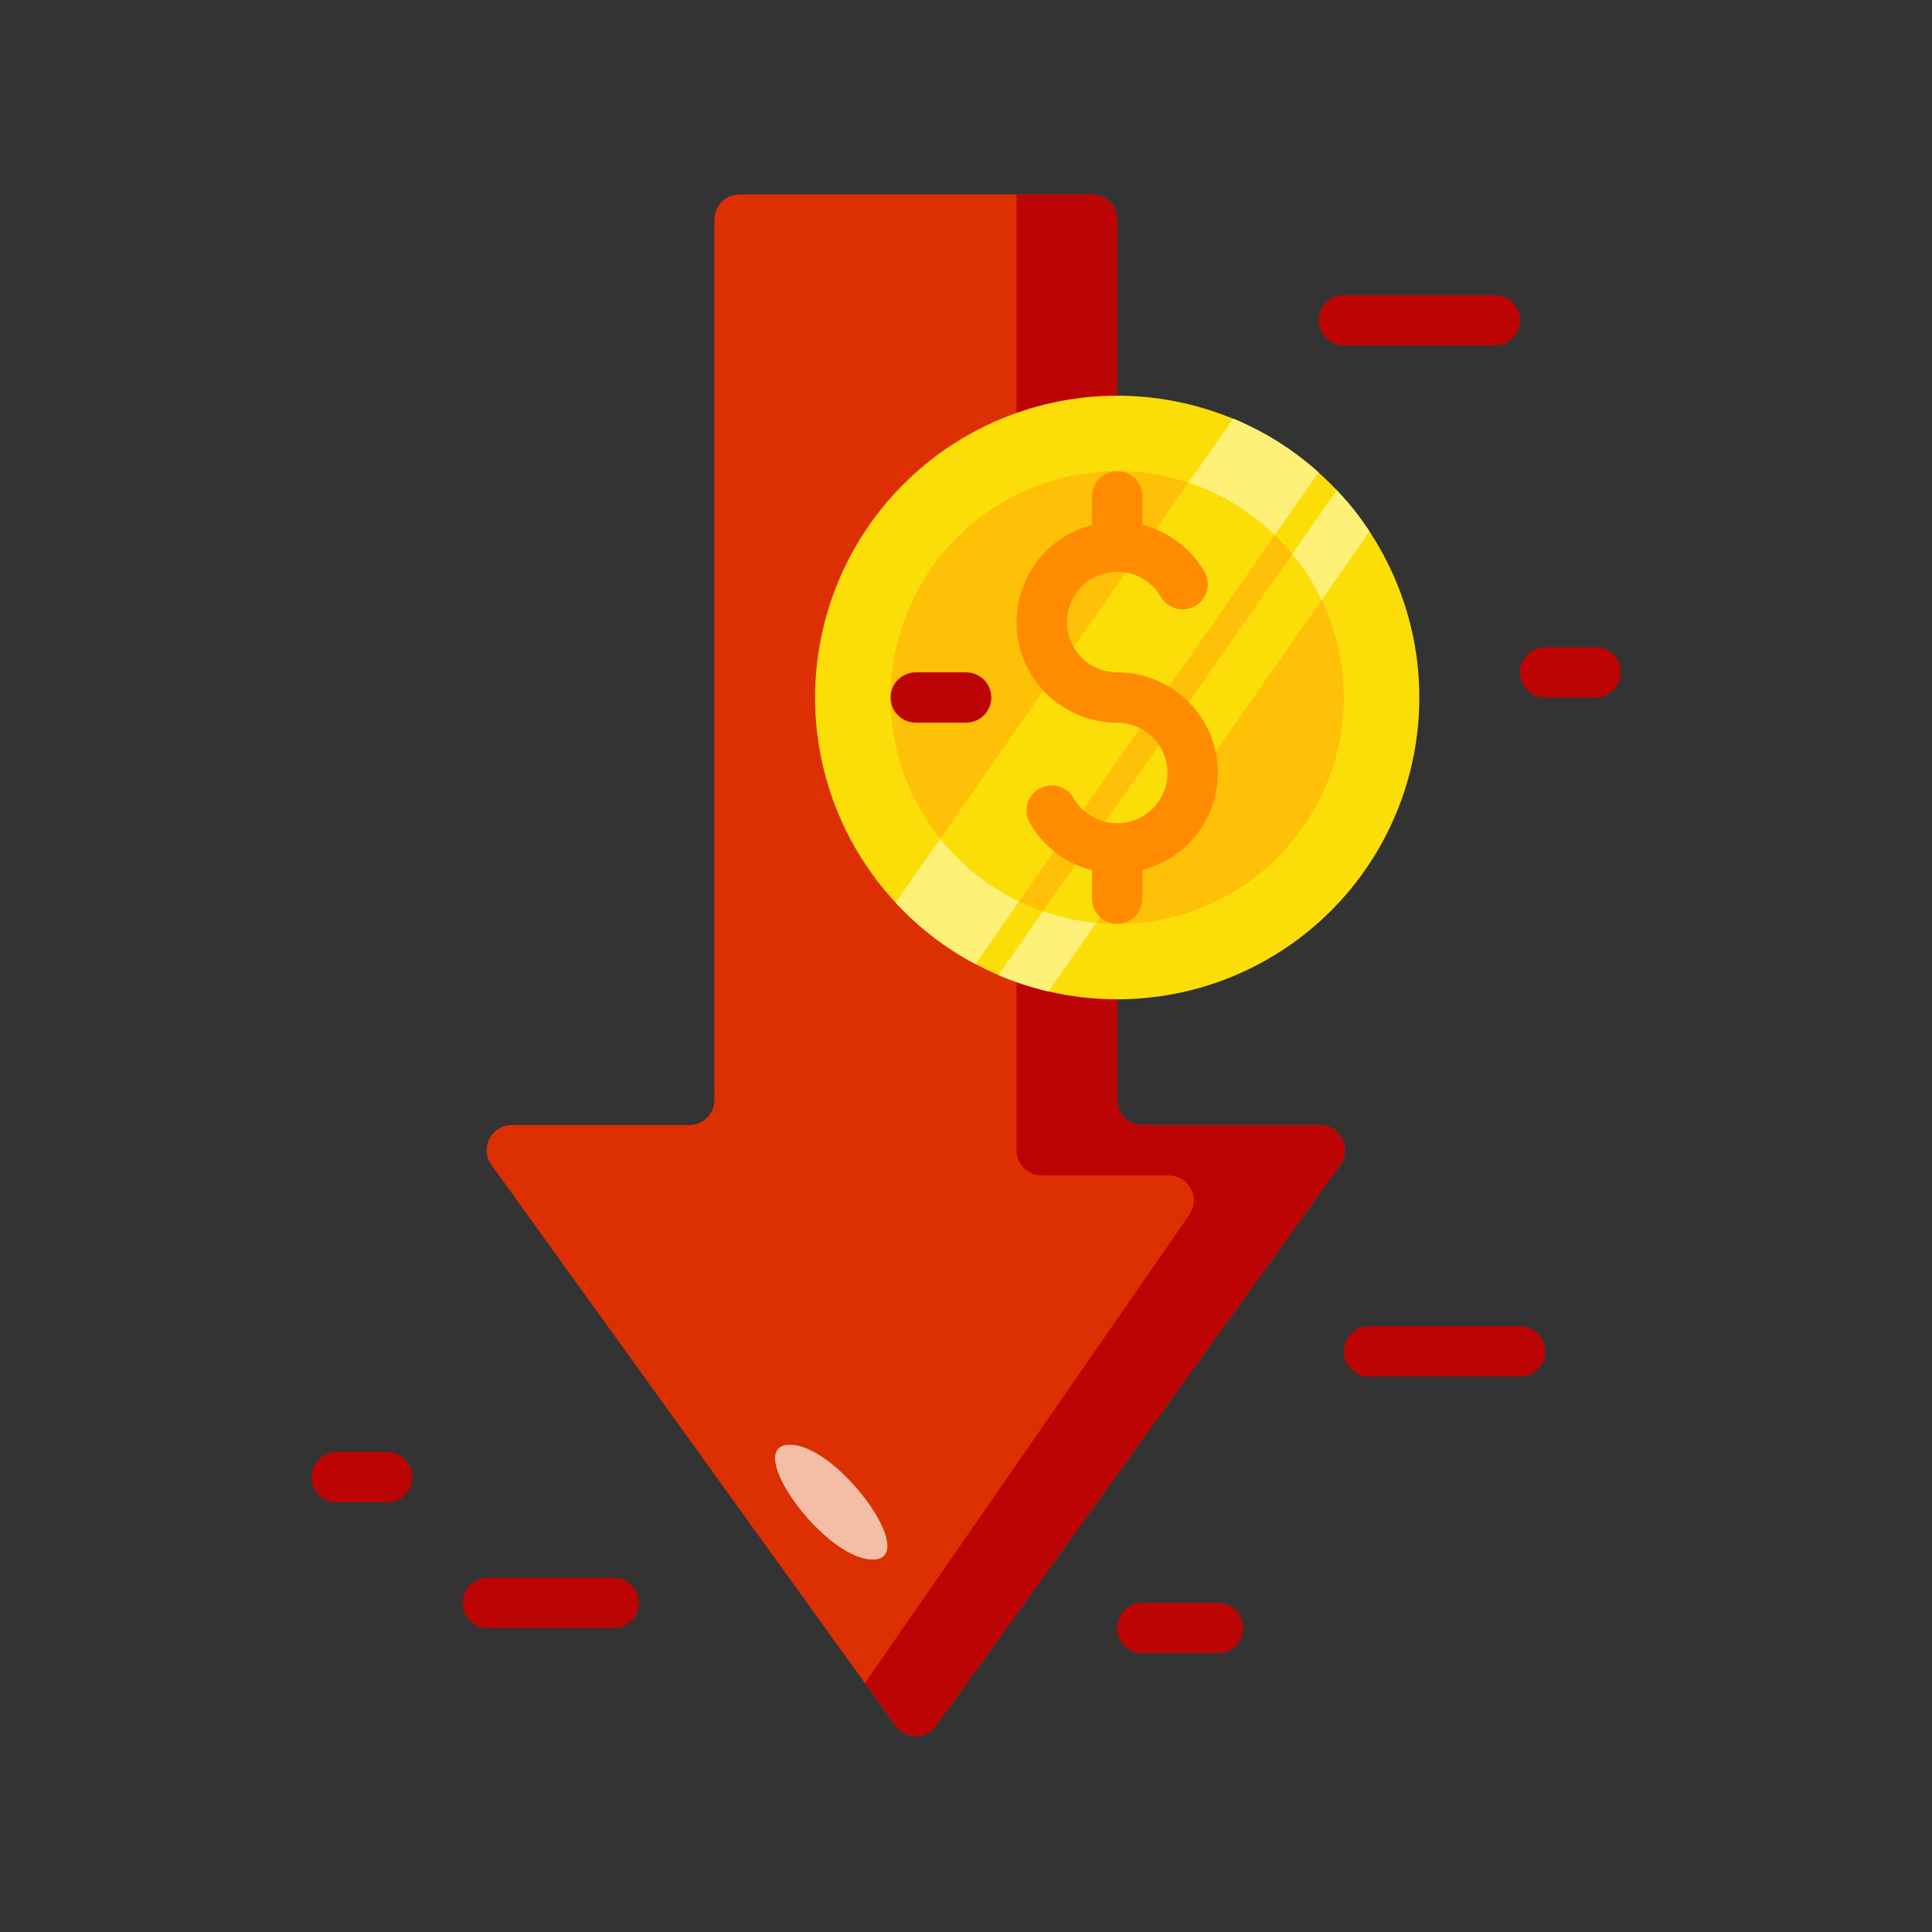 <svg xmlns="http://www.w3.org/2000/svg" xmlns:xlink="http://www.w3.org/1999/xlink" width="500" zoomAndPan="magnify" viewBox="0 0 375 375" height="500" preserveAspectRatio="xMidYMid meet" version="1.0"><rect x="0" y="0" width="375" height="375" fill="#333333" stroke="none"/><defs><clipPath id="950ff7b5e4"><path d="M 94 37.75 L 262 37.75 L 262 337 L 94 337 Z M 94 37.75 " clip-rule="nonzero"/></clipPath><clipPath id="cf67378ea4"><path d="M 167 37.75 L 262 37.75 L 262 337 L 167 337 Z M 167 37.75 " clip-rule="nonzero"/></clipPath><clipPath id="f0b3fac764"><path d="M 60.023 281 L 81 281 L 81 292 L 60.023 292 Z M 60.023 281 " clip-rule="nonzero"/></clipPath></defs><g clip-path="url(#950ff7b5e4)"><path fill="#dc2f02" d="M 216.848 213.492 C 216.848 213.812 216.879 214.129 216.941 214.445 C 217.004 214.758 217.094 215.062 217.219 215.359 C 217.34 215.656 217.492 215.938 217.672 216.203 C 217.848 216.473 218.051 216.719 218.277 216.945 C 218.504 217.172 218.75 217.371 219.02 217.551 C 219.285 217.73 219.566 217.879 219.863 218.004 C 220.16 218.125 220.465 218.219 220.781 218.281 C 221.094 218.344 221.414 218.375 221.734 218.375 L 256.188 218.375 C 256.633 218.375 257.074 218.438 257.504 218.562 C 257.934 218.684 258.34 218.863 258.723 219.098 C 259.102 219.328 259.445 219.609 259.75 219.938 C 260.055 220.266 260.309 220.629 260.512 221.027 C 260.715 221.426 260.863 221.844 260.953 222.281 C 261.043 222.723 261.07 223.164 261.039 223.609 C 261.004 224.055 260.914 224.488 260.762 224.91 C 260.609 225.332 260.402 225.723 260.145 226.086 L 181.711 334.902 C 181.484 335.219 181.227 335.504 180.938 335.758 C 180.645 336.012 180.324 336.23 179.98 336.406 C 179.637 336.586 179.277 336.723 178.898 336.812 C 178.523 336.906 178.141 336.953 177.75 336.953 C 177.363 336.953 176.98 336.906 176.605 336.812 C 176.227 336.723 175.867 336.586 175.523 336.406 C 175.176 336.23 174.859 336.012 174.566 335.758 C 174.273 335.504 174.016 335.219 173.793 334.902 L 95.359 226.086 C 95.098 225.723 94.895 225.332 94.742 224.91 C 94.59 224.488 94.5 224.055 94.465 223.609 C 94.434 223.164 94.461 222.723 94.551 222.281 C 94.641 221.844 94.785 221.426 94.992 221.027 C 95.195 220.629 95.449 220.266 95.754 219.938 C 96.059 219.609 96.402 219.328 96.781 219.098 C 97.164 218.863 97.57 218.684 98 218.562 C 98.43 218.438 98.871 218.375 99.316 218.375 L 133.77 218.375 C 134.09 218.375 134.41 218.344 134.723 218.281 C 135.039 218.219 135.344 218.125 135.641 218.004 C 135.938 217.879 136.219 217.73 136.484 217.551 C 136.75 217.371 137 217.172 137.227 216.945 C 137.453 216.719 137.656 216.473 137.832 216.203 C 138.012 215.938 138.16 215.656 138.285 215.359 C 138.406 215.062 138.5 214.758 138.562 214.445 C 138.625 214.129 138.656 213.812 138.656 213.492 L 138.656 42.633 C 138.656 42.312 138.688 41.992 138.75 41.68 C 138.812 41.363 138.906 41.059 139.027 40.762 C 139.152 40.469 139.301 40.188 139.48 39.918 C 139.66 39.652 139.859 39.406 140.09 39.18 C 140.316 38.953 140.562 38.75 140.828 38.574 C 141.094 38.395 141.375 38.246 141.672 38.121 C 141.969 38 142.273 37.906 142.59 37.844 C 142.906 37.781 143.223 37.75 143.543 37.75 L 211.961 37.75 C 212.281 37.75 212.598 37.781 212.914 37.844 C 213.227 37.906 213.531 38 213.828 38.121 C 214.125 38.246 214.406 38.395 214.676 38.574 C 214.941 38.75 215.188 38.953 215.414 39.18 C 215.641 39.406 215.844 39.652 216.023 39.918 C 216.199 40.188 216.352 40.469 216.473 40.762 C 216.598 41.059 216.691 41.363 216.754 41.68 C 216.816 41.992 216.848 42.312 216.848 42.633 Z M 216.848 213.492 " fill-opacity="1" fill-rule="nonzero"/></g><g clip-path="url(#cf67378ea4)"><path fill="#bc0404" d="M 260.145 226.086 L 181.711 334.902 C 181.484 335.219 181.227 335.504 180.938 335.758 C 180.645 336.012 180.324 336.23 179.98 336.406 C 179.637 336.586 179.277 336.723 178.898 336.812 C 178.523 336.906 178.141 336.953 177.75 336.953 C 177.363 336.953 176.98 336.906 176.605 336.812 C 176.227 336.723 175.867 336.586 175.523 336.406 C 175.176 336.23 174.859 336.012 174.566 335.758 C 174.273 335.504 174.016 335.219 173.793 334.902 L 167.879 326.699 L 230.824 235.852 C 231.082 235.484 231.289 235.094 231.441 234.672 C 231.59 234.254 231.684 233.82 231.715 233.371 C 231.75 232.926 231.719 232.484 231.633 232.047 C 231.543 231.609 231.395 231.191 231.191 230.793 C 230.988 230.395 230.73 230.031 230.43 229.703 C 230.125 229.375 229.781 229.094 229.398 228.859 C 229.02 228.625 228.613 228.445 228.184 228.324 C 227.75 228.203 227.312 228.141 226.863 228.137 L 202.188 228.137 C 201.863 228.137 201.547 228.105 201.23 228.043 C 200.918 227.98 200.613 227.887 200.316 227.766 C 200.02 227.645 199.738 227.492 199.473 227.316 C 199.203 227.137 198.957 226.934 198.73 226.707 C 198.504 226.48 198.301 226.234 198.121 225.969 C 197.945 225.703 197.793 225.418 197.672 225.125 C 197.547 224.828 197.457 224.523 197.395 224.207 C 197.332 223.895 197.301 223.574 197.301 223.254 L 197.301 37.75 L 211.961 37.75 C 212.281 37.75 212.598 37.781 212.914 37.844 C 213.227 37.906 213.531 38 213.828 38.121 C 214.125 38.246 214.406 38.395 214.676 38.574 C 214.941 38.75 215.188 38.953 215.414 39.18 C 215.641 39.406 215.844 39.652 216.023 39.918 C 216.199 40.188 216.352 40.469 216.473 40.762 C 216.598 41.059 216.691 41.363 216.754 41.68 C 216.816 41.992 216.848 42.312 216.848 42.633 L 216.848 213.492 C 216.848 213.812 216.879 214.129 216.941 214.445 C 217.004 214.758 217.094 215.062 217.219 215.359 C 217.34 215.656 217.492 215.938 217.672 216.203 C 217.848 216.473 218.051 216.719 218.277 216.945 C 218.504 217.172 218.75 217.371 219.02 217.551 C 219.285 217.73 219.566 217.879 219.863 218.004 C 220.16 218.125 220.465 218.219 220.781 218.281 C 221.094 218.344 221.414 218.375 221.734 218.375 L 256.188 218.375 C 256.633 218.375 257.074 218.438 257.504 218.562 C 257.934 218.684 258.34 218.863 258.723 219.098 C 259.102 219.328 259.445 219.609 259.75 219.938 C 260.055 220.266 260.309 220.629 260.512 221.027 C 260.715 221.426 260.863 221.844 260.953 222.281 C 261.043 222.723 261.07 223.164 261.039 223.609 C 261.004 224.055 260.914 224.488 260.762 224.91 C 260.609 225.332 260.402 225.723 260.145 226.086 Z M 260.145 226.086 " fill-opacity="1" fill-rule="nonzero"/></g><path fill="#fbde08" d="M 275.488 135.383 C 275.488 137.305 275.395 139.219 275.207 141.125 C 275.02 143.035 274.738 144.93 274.363 146.812 C 273.988 148.695 273.52 150.555 272.965 152.391 C 272.406 154.227 271.762 156.031 271.023 157.801 C 270.289 159.574 269.469 161.309 268.562 163 C 267.66 164.691 266.672 166.336 265.605 167.93 C 264.539 169.527 263.395 171.066 262.176 172.547 C 260.961 174.031 259.672 175.449 258.312 176.809 C 256.953 178.164 255.535 179.449 254.047 180.668 C 252.562 181.887 251.023 183.027 249.426 184.094 C 247.828 185.16 246.184 186.145 244.488 187.047 C 242.797 187.953 241.062 188.773 239.289 189.508 C 237.512 190.242 235.707 190.887 233.871 191.441 C 232.031 192 230.172 192.465 228.285 192.84 C 226.402 193.215 224.504 193.496 222.594 193.684 C 220.684 193.871 218.766 193.965 216.848 193.965 C 214.926 193.965 213.012 193.871 211.098 193.684 C 209.188 193.496 207.289 193.215 205.406 192.84 C 203.523 192.465 201.66 192 199.824 191.441 C 197.984 190.887 196.18 190.242 194.406 189.508 C 192.629 188.773 190.895 187.953 189.203 187.047 C 187.508 186.145 185.863 185.16 184.266 184.094 C 182.668 183.027 181.129 181.887 179.645 180.668 C 178.16 179.449 176.738 178.164 175.379 176.809 C 174.023 175.449 172.734 174.031 171.516 172.547 C 170.297 171.066 169.152 169.527 168.086 167.93 C 167.02 166.336 166.035 164.691 165.129 163 C 164.223 161.309 163.402 159.574 162.668 157.801 C 161.934 156.031 161.285 154.227 160.73 152.391 C 160.172 150.555 159.707 148.695 159.332 146.812 C 158.957 144.93 158.676 143.035 158.488 141.125 C 158.297 139.219 158.203 137.305 158.203 135.383 C 158.203 133.465 158.297 131.551 158.488 129.641 C 158.676 127.734 158.957 125.836 159.332 123.957 C 159.707 122.074 160.172 120.215 160.73 118.379 C 161.285 116.543 161.934 114.738 162.668 112.965 C 163.402 111.195 164.223 109.461 165.129 107.77 C 166.035 106.078 167.02 104.434 168.086 102.84 C 169.152 101.242 170.297 99.703 171.516 98.223 C 172.734 96.738 174.023 95.316 175.379 93.961 C 176.738 92.605 178.16 91.316 179.645 90.102 C 181.129 88.883 182.668 87.742 184.266 86.676 C 185.863 85.609 187.508 84.625 189.203 83.723 C 190.895 82.816 192.629 81.996 194.406 81.262 C 196.18 80.527 197.984 79.883 199.824 79.328 C 201.66 78.77 203.523 78.305 205.406 77.93 C 207.289 77.555 209.188 77.273 211.098 77.086 C 213.012 76.898 214.926 76.805 216.848 76.805 C 218.766 76.805 220.684 76.898 222.594 77.086 C 224.504 77.273 226.402 77.555 228.285 77.93 C 230.172 78.305 232.031 78.77 233.871 79.328 C 235.707 79.883 237.512 80.527 239.289 81.262 C 241.062 81.996 242.797 82.816 244.488 83.723 C 246.184 84.625 247.828 85.609 249.426 86.676 C 251.023 87.742 252.562 88.883 254.047 90.102 C 255.535 91.316 256.953 92.605 258.312 93.961 C 259.672 95.316 260.961 96.738 262.176 98.223 C 263.395 99.703 264.539 101.242 265.605 102.84 C 266.672 104.434 267.66 106.078 268.562 107.77 C 269.469 109.461 270.289 111.195 271.023 112.965 C 271.762 114.738 272.406 116.543 272.965 118.379 C 273.52 120.215 273.988 122.074 274.363 123.957 C 274.738 125.836 275.02 127.734 275.207 129.641 C 275.395 131.551 275.488 133.465 275.488 135.383 Z M 275.488 135.383 " fill-opacity="1" fill-rule="nonzero"/><path fill="#ffc008" d="M 260.828 135.383 C 260.828 136.824 260.758 138.258 260.617 139.691 C 260.477 141.121 260.266 142.543 259.984 143.957 C 259.703 145.367 259.352 146.762 258.934 148.137 C 258.516 149.516 258.031 150.867 257.48 152.199 C 256.93 153.527 256.312 154.828 255.637 156.094 C 254.957 157.363 254.215 158.598 253.414 159.793 C 252.617 160.988 251.758 162.145 250.844 163.258 C 249.93 164.371 248.965 165.434 247.945 166.453 C 246.926 167.469 245.863 168.434 244.75 169.348 C 243.633 170.262 242.48 171.117 241.281 171.914 C 240.082 172.715 238.852 173.453 237.578 174.133 C 236.309 174.809 235.008 175.426 233.676 175.977 C 232.348 176.527 230.992 177.012 229.613 177.43 C 228.234 177.848 226.84 178.195 225.426 178.477 C 224.016 178.758 222.59 178.969 221.156 179.109 C 219.723 179.25 218.285 179.32 216.848 179.32 C 215.406 179.32 213.969 179.25 212.535 179.109 C 211.102 178.969 209.68 178.758 208.266 178.477 C 206.852 178.195 205.457 177.848 204.078 177.43 C 202.699 177.012 201.348 176.527 200.016 175.977 C 198.684 175.426 197.383 174.809 196.113 174.133 C 194.844 173.453 193.609 172.715 192.41 171.914 C 191.215 171.117 190.059 170.262 188.945 169.348 C 187.832 168.434 186.766 167.469 185.746 166.453 C 184.727 165.434 183.762 164.371 182.848 163.258 C 181.934 162.145 181.078 160.988 180.277 159.793 C 179.477 158.598 178.738 157.363 178.059 156.094 C 177.379 154.828 176.766 153.527 176.211 152.199 C 175.66 150.867 175.176 149.516 174.758 148.137 C 174.34 146.762 173.992 145.367 173.711 143.957 C 173.43 142.543 173.219 141.121 173.078 139.691 C 172.934 138.258 172.863 136.824 172.863 135.383 C 172.863 133.945 172.934 132.512 173.078 131.078 C 173.219 129.645 173.43 128.223 173.711 126.812 C 173.992 125.402 174.34 124.008 174.758 122.629 C 175.176 121.254 175.66 119.902 176.211 118.57 C 176.766 117.242 177.379 115.941 178.059 114.672 C 178.738 113.406 179.477 112.172 180.277 110.977 C 181.078 109.777 181.934 108.625 182.848 107.512 C 183.762 106.398 184.727 105.336 185.746 104.316 C 186.766 103.301 187.832 102.336 188.945 101.422 C 190.059 100.508 191.215 99.652 192.41 98.852 C 193.609 98.055 194.844 97.316 196.113 96.637 C 197.383 95.957 198.684 95.344 200.016 94.793 C 201.348 94.242 202.699 93.758 204.078 93.34 C 205.457 92.922 206.852 92.574 208.266 92.293 C 209.68 92.012 211.102 91.801 212.535 91.66 C 213.969 91.52 215.406 91.449 216.848 91.449 C 218.285 91.449 219.723 91.52 221.156 91.66 C 222.59 91.801 224.016 92.012 225.426 92.293 C 226.84 92.574 228.234 92.922 229.613 93.34 C 230.992 93.758 232.348 94.242 233.676 94.793 C 235.008 95.344 236.309 95.957 237.578 96.637 C 238.852 97.316 240.082 98.055 241.281 98.852 C 242.48 99.652 243.633 100.508 244.75 101.422 C 245.863 102.336 246.926 103.301 247.945 104.316 C 248.965 105.336 249.93 106.398 250.844 107.512 C 251.758 108.625 252.617 109.777 253.414 110.977 C 254.215 112.172 254.957 113.406 255.637 114.672 C 256.312 115.941 256.93 117.242 257.48 118.57 C 258.031 119.902 258.516 121.254 258.934 122.629 C 259.352 124.008 259.703 125.402 259.984 126.812 C 260.266 128.223 260.477 129.645 260.617 131.078 C 260.758 132.512 260.828 133.945 260.828 135.383 Z M 260.828 135.383 " fill-opacity="1" fill-rule="nonzero"/><path fill="#fbde08" d="M 247.438 103.848 L 197.789 174.977 C 191.75 172.082 186.648 168.016 182.492 162.77 L 230.676 93.695 C 237.039 95.805 242.625 99.188 247.438 103.848 Z M 247.438 103.848 " fill-opacity="1" fill-rule="nonzero"/><path fill="#fff177" d="M 197.789 174.977 L 189.332 187.129 C 183.496 184.035 178.332 180.062 173.844 175.219 L 182.492 162.77 C 186.648 168.016 191.75 172.082 197.789 174.977 Z M 197.789 174.977 " fill-opacity="1" fill-rule="nonzero"/><path fill="#fff177" d="M 255.941 91.691 L 247.438 103.848 C 242.625 99.188 237.039 95.805 230.676 93.695 L 239.375 81.246 C 245.492 83.789 251.012 87.273 255.941 91.691 Z M 255.941 91.691 " fill-opacity="1" fill-rule="nonzero"/><path fill="#fbde08" d="M 256.527 116.445 L 212.789 179.125 C 209.242 178.809 205.789 178.062 202.43 176.879 L 250.809 107.559 C 253.098 110.273 255.004 113.234 256.527 116.445 Z M 256.527 116.445 " fill-opacity="1" fill-rule="nonzero"/><path fill="#fff177" d="M 202.43 176.879 C 205.789 178.062 209.242 178.809 212.789 179.125 L 203.504 192.453 C 200.172 191.672 196.93 190.617 193.781 189.277 Z M 202.43 176.879 " fill-opacity="1" fill-rule="nonzero"/><path fill="#fff177" d="M 265.812 103.164 L 256.527 116.445 C 255.004 113.234 253.098 110.273 250.809 107.559 L 259.461 95.16 C 261.852 97.613 263.969 100.281 265.812 103.164 Z M 265.812 103.164 " fill-opacity="1" fill-rule="nonzero"/><path fill="#bc0404" d="M 119.109 316.008 L 94.676 316.008 C 94.355 316.008 94.035 315.977 93.723 315.914 C 93.406 315.852 93.102 315.758 92.805 315.637 C 92.508 315.516 92.227 315.363 91.961 315.188 C 91.691 315.008 91.445 314.805 91.219 314.578 C 90.992 314.352 90.789 314.105 90.613 313.84 C 90.434 313.574 90.281 313.289 90.16 312.996 C 90.035 312.699 89.945 312.395 89.883 312.078 C 89.82 311.766 89.789 311.445 89.789 311.125 C 89.789 310.805 89.82 310.488 89.883 310.176 C 89.945 309.859 90.035 309.555 90.16 309.258 C 90.281 308.961 90.434 308.68 90.613 308.414 C 90.789 308.148 90.992 307.902 91.219 307.676 C 91.445 307.449 91.691 307.246 91.961 307.066 C 92.227 306.891 92.508 306.738 92.805 306.617 C 93.102 306.492 93.406 306.402 93.723 306.34 C 94.035 306.277 94.355 306.246 94.676 306.246 L 119.109 306.246 C 119.43 306.246 119.746 306.277 120.062 306.34 C 120.379 306.402 120.684 306.492 120.98 306.617 C 121.277 306.738 121.559 306.891 121.824 307.066 C 122.09 307.246 122.336 307.449 122.566 307.676 C 122.793 307.902 122.992 308.148 123.172 308.414 C 123.352 308.68 123.5 308.961 123.625 309.258 C 123.746 309.555 123.84 309.859 123.902 310.176 C 123.965 310.488 123.996 310.805 123.996 311.125 C 123.996 311.445 123.965 311.766 123.902 312.078 C 123.84 312.395 123.746 312.699 123.625 312.996 C 123.5 313.289 123.352 313.574 123.172 313.84 C 122.992 314.105 122.793 314.352 122.566 314.578 C 122.336 314.805 122.09 315.008 121.824 315.188 C 121.559 315.363 121.277 315.516 120.98 315.637 C 120.684 315.758 120.379 315.852 120.062 315.914 C 119.746 315.977 119.43 316.008 119.109 316.008 Z M 119.109 316.008 " fill-opacity="1" fill-rule="nonzero"/><path fill="#bc0404" d="M 236.395 320.891 L 221.734 320.891 C 221.414 320.891 221.094 320.859 220.781 320.797 C 220.465 320.734 220.16 320.641 219.863 320.52 C 219.566 320.395 219.285 320.246 219.02 320.066 C 218.75 319.891 218.504 319.688 218.277 319.461 C 218.051 319.234 217.848 318.988 217.672 318.719 C 217.492 318.453 217.34 318.172 217.219 317.875 C 217.094 317.582 217.004 317.273 216.941 316.961 C 216.879 316.645 216.848 316.328 216.848 316.008 C 216.848 315.688 216.879 315.371 216.941 315.055 C 217.004 314.742 217.094 314.438 217.219 314.141 C 217.34 313.844 217.492 313.562 217.672 313.297 C 217.848 313.031 218.051 312.781 218.277 312.555 C 218.504 312.328 218.75 312.129 219.02 311.949 C 219.285 311.77 219.566 311.621 219.863 311.5 C 220.16 311.375 220.465 311.281 220.781 311.219 C 221.094 311.156 221.414 311.125 221.734 311.125 L 236.395 311.125 C 236.715 311.125 237.031 311.156 237.348 311.219 C 237.66 311.281 237.969 311.375 238.266 311.5 C 238.559 311.621 238.844 311.77 239.109 311.949 C 239.375 312.129 239.621 312.328 239.848 312.555 C 240.078 312.781 240.277 313.031 240.457 313.297 C 240.637 313.562 240.785 313.844 240.91 314.141 C 241.031 314.438 241.125 314.742 241.188 315.055 C 241.25 315.371 241.281 315.688 241.281 316.008 C 241.281 316.328 241.25 316.645 241.188 316.961 C 241.125 317.273 241.031 317.582 240.91 317.875 C 240.785 318.172 240.637 318.453 240.457 318.719 C 240.277 318.988 240.078 319.234 239.848 319.461 C 239.621 319.688 239.375 319.891 239.109 320.066 C 238.844 320.246 238.559 320.395 238.266 320.52 C 237.969 320.641 237.66 320.734 237.348 320.797 C 237.031 320.859 236.715 320.891 236.395 320.891 Z M 236.395 320.891 " fill-opacity="1" fill-rule="nonzero"/><path fill="#bc0404" d="M 295.035 267.191 L 265.715 267.191 C 265.395 267.191 265.078 267.16 264.762 267.098 C 264.445 267.035 264.141 266.941 263.844 266.82 C 263.547 266.695 263.266 266.547 263 266.367 C 262.734 266.191 262.488 265.988 262.258 265.762 C 262.031 265.535 261.828 265.289 261.652 265.023 C 261.473 264.754 261.324 264.473 261.199 264.176 C 261.078 263.883 260.984 263.574 260.922 263.262 C 260.859 262.949 260.828 262.629 260.828 262.309 C 260.828 261.988 260.859 261.672 260.922 261.355 C 260.984 261.043 261.078 260.738 261.199 260.441 C 261.324 260.145 261.473 259.863 261.652 259.598 C 261.828 259.332 262.031 259.086 262.258 258.859 C 262.488 258.633 262.734 258.43 263 258.25 C 263.266 258.074 263.547 257.922 263.844 257.801 C 264.141 257.676 264.445 257.586 264.762 257.523 C 265.078 257.457 265.395 257.426 265.715 257.426 L 295.035 257.426 C 295.355 257.426 295.676 257.457 295.988 257.52 C 296.305 257.586 296.609 257.676 296.906 257.801 C 297.203 257.922 297.484 258.074 297.75 258.25 C 298.02 258.43 298.266 258.633 298.492 258.859 C 298.719 259.086 298.922 259.332 299.098 259.598 C 299.277 259.863 299.43 260.145 299.551 260.441 C 299.676 260.738 299.766 261.043 299.828 261.355 C 299.891 261.672 299.922 261.988 299.922 262.309 C 299.922 262.629 299.891 262.949 299.828 263.262 C 299.766 263.574 299.676 263.883 299.551 264.176 C 299.43 264.473 299.277 264.754 299.098 265.023 C 298.922 265.289 298.719 265.535 298.492 265.762 C 298.266 265.988 298.02 266.191 297.75 266.367 C 297.484 266.547 297.203 266.695 296.906 266.82 C 296.609 266.941 296.305 267.035 295.988 267.098 C 295.676 267.16 295.355 267.191 295.035 267.191 Z M 295.035 267.191 " fill-opacity="1" fill-rule="nonzero"/><path fill="#bc0404" d="M 290.148 67.039 L 260.828 67.039 C 260.508 67.039 260.191 67.008 259.875 66.945 C 259.559 66.883 259.254 66.793 258.957 66.668 C 258.66 66.547 258.379 66.395 258.113 66.219 C 257.848 66.039 257.598 65.836 257.371 65.609 C 257.145 65.383 256.941 65.137 256.766 64.871 C 256.586 64.605 256.438 64.324 256.312 64.027 C 256.191 63.73 256.098 63.426 256.035 63.109 C 255.973 62.797 255.941 62.48 255.941 62.16 C 255.941 61.84 255.973 61.52 256.035 61.207 C 256.098 60.891 256.191 60.586 256.312 60.289 C 256.438 59.996 256.586 59.715 256.766 59.445 C 256.941 59.18 257.145 58.934 257.371 58.707 C 257.598 58.48 257.848 58.277 258.113 58.098 C 258.379 57.922 258.66 57.77 258.957 57.648 C 259.254 57.527 259.559 57.434 259.875 57.371 C 260.191 57.309 260.508 57.277 260.828 57.277 L 290.148 57.277 C 290.469 57.277 290.789 57.309 291.102 57.371 C 291.418 57.434 291.723 57.527 292.02 57.648 C 292.316 57.77 292.598 57.922 292.863 58.098 C 293.133 58.277 293.379 58.48 293.605 58.707 C 293.832 58.934 294.035 59.18 294.211 59.445 C 294.391 59.715 294.543 59.996 294.664 60.289 C 294.785 60.586 294.879 60.891 294.941 61.207 C 295.004 61.52 295.035 61.84 295.035 62.16 C 295.035 62.48 295.004 62.797 294.941 63.109 C 294.879 63.426 294.785 63.73 294.664 64.027 C 294.543 64.324 294.391 64.605 294.211 64.871 C 294.035 65.137 293.832 65.383 293.605 65.609 C 293.379 65.836 293.133 66.039 292.863 66.219 C 292.598 66.395 292.316 66.547 292.02 66.668 C 291.723 66.793 291.418 66.883 291.102 66.945 C 290.789 67.008 290.469 67.039 290.148 67.039 Z M 290.148 67.039 " fill-opacity="1" fill-rule="nonzero"/><g clip-path="url(#f0b3fac764)"><path fill="#bc0404" d="M 75.129 291.602 L 65.355 291.602 C 65.031 291.602 64.715 291.57 64.398 291.508 C 64.086 291.445 63.781 291.352 63.484 291.227 C 63.188 291.105 62.906 290.957 62.637 290.777 C 62.371 290.598 62.125 290.398 61.898 290.172 C 61.672 289.941 61.469 289.695 61.289 289.43 C 61.113 289.164 60.961 288.883 60.84 288.586 C 60.715 288.289 60.625 287.984 60.562 287.672 C 60.496 287.355 60.465 287.039 60.465 286.719 C 60.465 286.398 60.496 286.078 60.562 285.766 C 60.625 285.453 60.715 285.145 60.84 284.852 C 60.961 284.555 61.113 284.273 61.289 284.008 C 61.469 283.738 61.672 283.492 61.898 283.266 C 62.125 283.039 62.371 282.836 62.637 282.66 C 62.906 282.48 63.188 282.332 63.484 282.207 C 63.781 282.086 64.086 281.992 64.398 281.93 C 64.715 281.867 65.031 281.836 65.355 281.836 L 75.129 281.836 C 75.449 281.836 75.766 281.867 76.082 281.93 C 76.395 281.992 76.699 282.086 76.996 282.207 C 77.293 282.332 77.574 282.48 77.844 282.66 C 78.109 282.836 78.355 283.039 78.582 283.266 C 78.809 283.492 79.012 283.738 79.191 284.008 C 79.367 284.273 79.52 284.555 79.641 284.852 C 79.766 285.145 79.859 285.453 79.922 285.766 C 79.984 286.078 80.016 286.398 80.016 286.719 C 80.016 287.039 79.984 287.355 79.922 287.672 C 79.859 287.984 79.766 288.289 79.641 288.586 C 79.52 288.883 79.367 289.164 79.191 289.43 C 79.012 289.695 78.809 289.941 78.582 290.172 C 78.355 290.398 78.109 290.598 77.844 290.777 C 77.574 290.957 77.293 291.105 76.996 291.227 C 76.699 291.352 76.395 291.445 76.082 291.508 C 75.766 291.57 75.449 291.602 75.129 291.602 Z M 75.129 291.602 " fill-opacity="1" fill-rule="nonzero"/></g><path fill="#bc0404" d="M 309.695 135.383 L 299.922 135.383 C 299.602 135.383 299.285 135.352 298.969 135.289 C 298.656 135.227 298.348 135.137 298.055 135.012 C 297.758 134.891 297.477 134.738 297.207 134.562 C 296.941 134.383 296.695 134.18 296.469 133.953 C 296.242 133.727 296.039 133.48 295.859 133.215 C 295.68 132.949 295.531 132.668 295.41 132.371 C 295.285 132.074 295.191 131.77 295.129 131.457 C 295.066 131.141 295.035 130.824 295.035 130.504 C 295.035 130.184 295.066 129.863 295.129 129.551 C 295.191 129.234 295.285 128.93 295.41 128.633 C 295.531 128.34 295.68 128.059 295.859 127.789 C 296.039 127.523 296.242 127.277 296.469 127.051 C 296.695 126.824 296.941 126.621 297.207 126.445 C 297.477 126.266 297.758 126.117 298.055 125.992 C 298.348 125.871 298.656 125.777 298.969 125.715 C 299.285 125.652 299.602 125.621 299.922 125.621 L 309.695 125.621 C 310.02 125.621 310.336 125.652 310.648 125.715 C 310.965 125.777 311.27 125.871 311.566 125.992 C 311.863 126.117 312.145 126.266 312.41 126.445 C 312.68 126.621 312.926 126.824 313.152 127.051 C 313.379 127.277 313.582 127.523 313.762 127.789 C 313.938 128.059 314.09 128.34 314.211 128.633 C 314.336 128.93 314.426 129.234 314.488 129.551 C 314.551 129.863 314.582 130.184 314.582 130.504 C 314.582 130.824 314.551 131.141 314.488 131.457 C 314.426 131.77 314.336 132.074 314.211 132.371 C 314.09 132.668 313.938 132.949 313.762 133.215 C 313.582 133.48 313.379 133.727 313.152 133.953 C 312.926 134.18 312.68 134.383 312.41 134.562 C 312.145 134.738 311.863 134.891 311.566 135.012 C 311.27 135.137 310.965 135.227 310.648 135.289 C 310.336 135.352 310.02 135.383 309.695 135.383 Z M 309.695 135.383 " fill-opacity="1" fill-rule="nonzero"/><path fill="#ff8b00" d="M 236.395 150.031 C 236.395 149.391 236.363 148.754 236.301 148.117 C 236.238 147.48 236.145 146.848 236.02 146.219 C 235.895 145.594 235.738 144.973 235.551 144.359 C 235.367 143.75 235.152 143.148 234.906 142.559 C 234.66 141.965 234.387 141.391 234.086 140.824 C 233.785 140.262 233.457 139.711 233.098 139.18 C 232.742 138.648 232.363 138.137 231.957 137.641 C 231.551 137.148 231.121 136.676 230.668 136.223 C 230.215 135.77 229.742 135.34 229.246 134.934 C 228.754 134.531 228.238 134.148 227.707 133.793 C 227.176 133.438 226.625 133.109 226.062 132.809 C 225.496 132.508 224.918 132.234 224.328 131.988 C 223.734 131.746 223.133 131.527 222.52 131.344 C 221.906 131.156 221.289 131.004 220.66 130.879 C 220.031 130.754 219.398 130.66 218.762 130.598 C 218.125 130.535 217.488 130.504 216.848 130.504 C 216.418 130.504 215.996 130.473 215.57 130.418 C 215.148 130.363 214.73 130.277 214.316 130.168 C 213.906 130.059 213.504 129.918 213.109 129.758 C 212.715 129.594 212.332 129.402 211.961 129.191 C 211.594 128.977 211.238 128.738 210.898 128.48 C 210.562 128.219 210.242 127.941 209.938 127.637 C 209.637 127.336 209.355 127.016 209.098 126.676 C 208.836 126.34 208.602 125.984 208.387 125.613 C 208.176 125.246 207.988 124.863 207.824 124.469 C 207.66 124.074 207.523 123.672 207.414 123.262 C 207.305 122.848 207.219 122.43 207.164 122.008 C 207.109 121.586 207.082 121.16 207.082 120.734 C 207.082 120.309 207.109 119.883 207.168 119.461 C 207.223 119.035 207.305 118.617 207.418 118.207 C 207.527 117.797 207.664 117.391 207.828 117 C 207.992 116.605 208.18 116.223 208.395 115.852 C 208.609 115.484 208.844 115.129 209.105 114.793 C 209.363 114.453 209.645 114.133 209.949 113.832 C 210.25 113.531 210.57 113.25 210.91 112.992 C 211.246 112.73 211.602 112.496 211.973 112.281 C 212.344 112.07 212.723 111.883 213.117 111.719 C 213.512 111.555 213.918 111.418 214.328 111.309 C 214.742 111.199 215.16 111.113 215.582 111.059 C 216.008 111.004 216.43 110.977 216.859 110.977 C 217.285 110.977 217.711 111.004 218.133 111.059 C 218.559 111.117 218.977 111.199 219.387 111.309 C 219.801 111.418 220.203 111.555 220.598 111.719 C 220.992 111.883 221.375 112.07 221.742 112.285 C 222.113 112.496 222.469 112.734 222.805 112.992 C 223.145 113.254 223.465 113.535 223.766 113.836 C 224.07 114.137 224.352 114.457 224.609 114.797 C 224.871 115.133 225.105 115.488 225.32 115.859 C 225.48 116.133 225.668 116.391 225.879 116.629 C 226.094 116.867 226.324 117.082 226.582 117.277 C 226.836 117.469 227.105 117.637 227.395 117.777 C 227.68 117.914 227.977 118.027 228.285 118.109 C 228.598 118.188 228.91 118.238 229.23 118.262 C 229.547 118.281 229.863 118.27 230.184 118.227 C 230.5 118.184 230.809 118.113 231.109 118.008 C 231.414 117.906 231.703 117.777 231.98 117.617 C 232.258 117.457 232.516 117.27 232.754 117.062 C 232.996 116.852 233.215 116.621 233.406 116.367 C 233.602 116.113 233.77 115.844 233.914 115.559 C 234.055 115.273 234.168 114.977 234.25 114.668 C 234.336 114.359 234.387 114.047 234.41 113.727 C 234.434 113.41 234.426 113.094 234.383 112.777 C 234.344 112.457 234.273 112.148 234.172 111.848 C 234.07 111.543 233.941 111.254 233.785 110.977 C 233.133 109.855 232.375 108.809 231.516 107.836 C 230.656 106.867 229.711 105.988 228.676 105.203 C 227.641 104.422 226.539 103.746 225.371 103.184 C 224.203 102.617 222.988 102.172 221.734 101.848 L 221.734 96.332 C 221.734 96.012 221.703 95.691 221.641 95.379 C 221.578 95.062 221.484 94.758 221.359 94.461 C 221.238 94.168 221.09 93.887 220.91 93.617 C 220.73 93.352 220.527 93.105 220.301 92.879 C 220.074 92.652 219.828 92.449 219.562 92.273 C 219.293 92.094 219.012 91.941 218.715 91.82 C 218.422 91.699 218.113 91.605 217.801 91.543 C 217.484 91.48 217.168 91.449 216.848 91.449 C 216.527 91.449 216.207 91.48 215.895 91.543 C 215.578 91.605 215.273 91.699 214.977 91.82 C 214.68 91.941 214.398 92.094 214.133 92.273 C 213.863 92.449 213.617 92.652 213.391 92.879 C 213.164 93.105 212.961 93.352 212.781 93.617 C 212.605 93.887 212.453 94.168 212.332 94.461 C 212.207 94.758 212.117 95.062 212.055 95.379 C 211.992 95.691 211.961 96.012 211.961 96.332 L 211.961 101.906 C 210.82 102.199 209.715 102.594 208.645 103.086 C 207.574 103.578 206.559 104.164 205.594 104.844 C 204.629 105.52 203.734 106.277 202.91 107.117 C 202.086 107.957 201.34 108.863 200.68 109.836 C 200.016 110.812 199.449 111.836 198.973 112.914 C 198.496 113.988 198.125 115.102 197.848 116.246 C 197.574 117.391 197.406 118.551 197.344 119.723 C 197.277 120.898 197.32 122.07 197.469 123.238 C 197.617 124.406 197.871 125.551 198.227 126.672 C 198.582 127.793 199.039 128.875 199.59 129.914 C 200.145 130.953 200.785 131.938 201.516 132.859 C 202.246 133.781 203.051 134.633 203.938 135.41 C 204.82 136.188 205.77 136.879 206.777 137.484 C 207.789 138.09 208.844 138.602 209.949 139.016 C 211.051 139.43 212.18 139.742 213.34 139.953 C 214.5 140.164 215.668 140.27 216.848 140.266 C 217.273 140.266 217.699 140.293 218.121 140.352 C 218.547 140.406 218.961 140.492 219.375 140.602 C 219.789 140.711 220.191 140.848 220.586 141.012 C 220.98 141.176 221.363 141.363 221.73 141.578 C 222.102 141.793 222.453 142.027 222.793 142.289 C 223.133 142.547 223.453 142.828 223.754 143.133 C 224.055 143.434 224.336 143.754 224.594 144.094 C 224.855 144.43 225.09 144.785 225.305 145.152 C 225.52 145.523 225.707 145.906 225.871 146.301 C 226.031 146.695 226.168 147.098 226.277 147.508 C 226.391 147.922 226.473 148.34 226.527 148.762 C 226.582 149.184 226.609 149.609 226.609 150.035 C 226.609 150.461 226.582 150.887 226.527 151.309 C 226.469 151.734 226.387 152.148 226.277 152.562 C 226.164 152.973 226.027 153.375 225.863 153.77 C 225.699 154.164 225.512 154.547 225.297 154.914 C 225.086 155.285 224.848 155.637 224.59 155.977 C 224.328 156.316 224.047 156.637 223.746 156.938 C 223.441 157.238 223.121 157.52 222.785 157.777 C 222.445 158.039 222.09 158.273 221.719 158.488 C 221.352 158.699 220.969 158.887 220.574 159.051 C 220.18 159.215 219.777 159.352 219.363 159.461 C 218.953 159.57 218.535 159.656 218.109 159.711 C 217.688 159.766 217.262 159.793 216.836 159.793 C 216.406 159.793 215.98 159.766 215.559 159.711 C 215.137 159.652 214.719 159.57 214.305 159.461 C 213.895 159.348 213.488 159.211 213.094 159.051 C 212.699 158.887 212.32 158.699 211.949 158.484 C 211.578 158.27 211.227 158.035 210.887 157.773 C 210.547 157.516 210.227 157.234 209.926 156.934 C 209.625 156.633 209.344 156.312 209.082 155.973 C 208.824 155.633 208.586 155.281 208.371 154.91 C 208.215 154.633 208.027 154.371 207.816 154.125 C 207.605 153.883 207.375 153.664 207.117 153.465 C 206.863 153.27 206.594 153.098 206.305 152.953 C 206.016 152.812 205.715 152.695 205.406 152.613 C 205.094 152.527 204.777 152.477 204.457 152.453 C 204.133 152.43 203.812 152.441 203.496 152.484 C 203.176 152.523 202.863 152.598 202.559 152.699 C 202.25 152.805 201.961 152.934 201.68 153.098 C 201.402 153.258 201.141 153.445 200.898 153.656 C 200.656 153.867 200.438 154.102 200.242 154.359 C 200.047 154.613 199.879 154.887 199.734 155.176 C 199.594 155.465 199.48 155.766 199.398 156.078 C 199.316 156.387 199.266 156.703 199.246 157.023 C 199.227 157.348 199.238 157.668 199.281 157.984 C 199.324 158.305 199.402 158.617 199.508 158.922 C 199.613 159.223 199.746 159.516 199.91 159.793 C 200.562 160.914 201.316 161.961 202.176 162.934 C 203.035 163.902 203.984 164.781 205.02 165.562 C 206.051 166.348 207.152 167.023 208.32 167.586 C 209.492 168.152 210.703 168.598 211.961 168.922 L 211.961 174.438 C 211.961 174.758 211.992 175.078 212.055 175.391 C 212.117 175.703 212.207 176.012 212.332 176.305 C 212.453 176.602 212.605 176.883 212.781 177.152 C 212.961 177.418 213.164 177.664 213.391 177.891 C 213.617 178.117 213.863 178.32 214.133 178.496 C 214.398 178.676 214.68 178.824 214.977 178.949 C 215.273 179.07 215.578 179.164 215.895 179.227 C 216.207 179.289 216.527 179.32 216.848 179.32 C 217.168 179.32 217.484 179.289 217.801 179.227 C 218.113 179.164 218.422 179.07 218.715 178.949 C 219.012 178.824 219.293 178.676 219.562 178.496 C 219.828 178.32 220.074 178.117 220.301 177.891 C 220.527 177.664 220.73 177.418 220.91 177.152 C 221.09 176.883 221.238 176.602 221.359 176.305 C 221.484 176.012 221.578 175.703 221.641 175.391 C 221.703 175.078 221.734 174.758 221.734 174.438 L 221.734 168.863 C 222.773 168.594 223.781 168.246 224.762 167.809 C 225.746 167.375 226.684 166.863 227.578 166.277 C 228.477 165.688 229.32 165.031 230.105 164.305 C 230.895 163.574 231.617 162.789 232.277 161.941 C 232.938 161.098 233.52 160.203 234.031 159.262 C 234.543 158.316 234.973 157.34 235.324 156.328 C 235.676 155.312 235.938 154.277 236.117 153.223 C 236.297 152.164 236.391 151.102 236.395 150.031 Z M 236.395 150.031 " fill-opacity="1" fill-rule="nonzero"/><path fill="#bc0404" d="M 187.523 130.504 L 177.75 130.504 C 177.43 130.504 177.113 130.535 176.797 130.598 C 176.484 130.66 176.18 130.75 175.883 130.875 C 175.586 130.996 175.305 131.148 175.035 131.324 C 174.77 131.504 174.523 131.707 174.297 131.934 C 174.07 132.16 173.867 132.406 173.688 132.672 C 173.512 132.938 173.359 133.219 173.238 133.516 C 173.113 133.812 173.02 134.117 172.957 134.434 C 172.895 134.746 172.863 135.062 172.863 135.383 C 172.863 135.703 172.895 136.023 172.957 136.336 C 173.02 136.652 173.113 136.957 173.238 137.254 C 173.359 137.547 173.512 137.832 173.688 138.098 C 173.867 138.363 174.07 138.609 174.297 138.836 C 174.523 139.062 174.77 139.266 175.035 139.445 C 175.305 139.621 175.586 139.773 175.883 139.895 C 176.18 140.016 176.484 140.109 176.797 140.172 C 177.113 140.234 177.43 140.266 177.75 140.266 L 187.523 140.266 C 187.848 140.266 188.164 140.234 188.48 140.172 C 188.793 140.109 189.098 140.016 189.395 139.895 C 189.691 139.773 189.973 139.621 190.238 139.445 C 190.508 139.266 190.754 139.062 190.98 138.836 C 191.207 138.609 191.41 138.363 191.59 138.098 C 191.766 137.832 191.918 137.547 192.039 137.254 C 192.164 136.957 192.254 136.652 192.316 136.336 C 192.379 136.023 192.41 135.703 192.41 135.383 C 192.41 135.062 192.379 134.746 192.316 134.434 C 192.254 134.117 192.164 133.812 192.039 133.516 C 191.918 133.219 191.766 132.938 191.59 132.672 C 191.41 132.406 191.207 132.16 190.98 131.934 C 190.754 131.707 190.508 131.504 190.238 131.324 C 189.973 131.148 189.691 130.996 189.395 130.875 C 189.098 130.75 188.793 130.66 188.48 130.598 C 188.164 130.535 187.848 130.504 187.523 130.504 Z M 187.523 130.504 " fill-opacity="1" fill-rule="nonzero"/><path fill="#f4bea6" d="M 169.359 302.707 C 159.926 302.707 143.867 280.422 153.316 280.422 C 162.77 280.422 178.809 302.707 169.359 302.707 Z M 169.359 302.707 " fill-opacity="1" fill-rule="nonzero"/></svg>